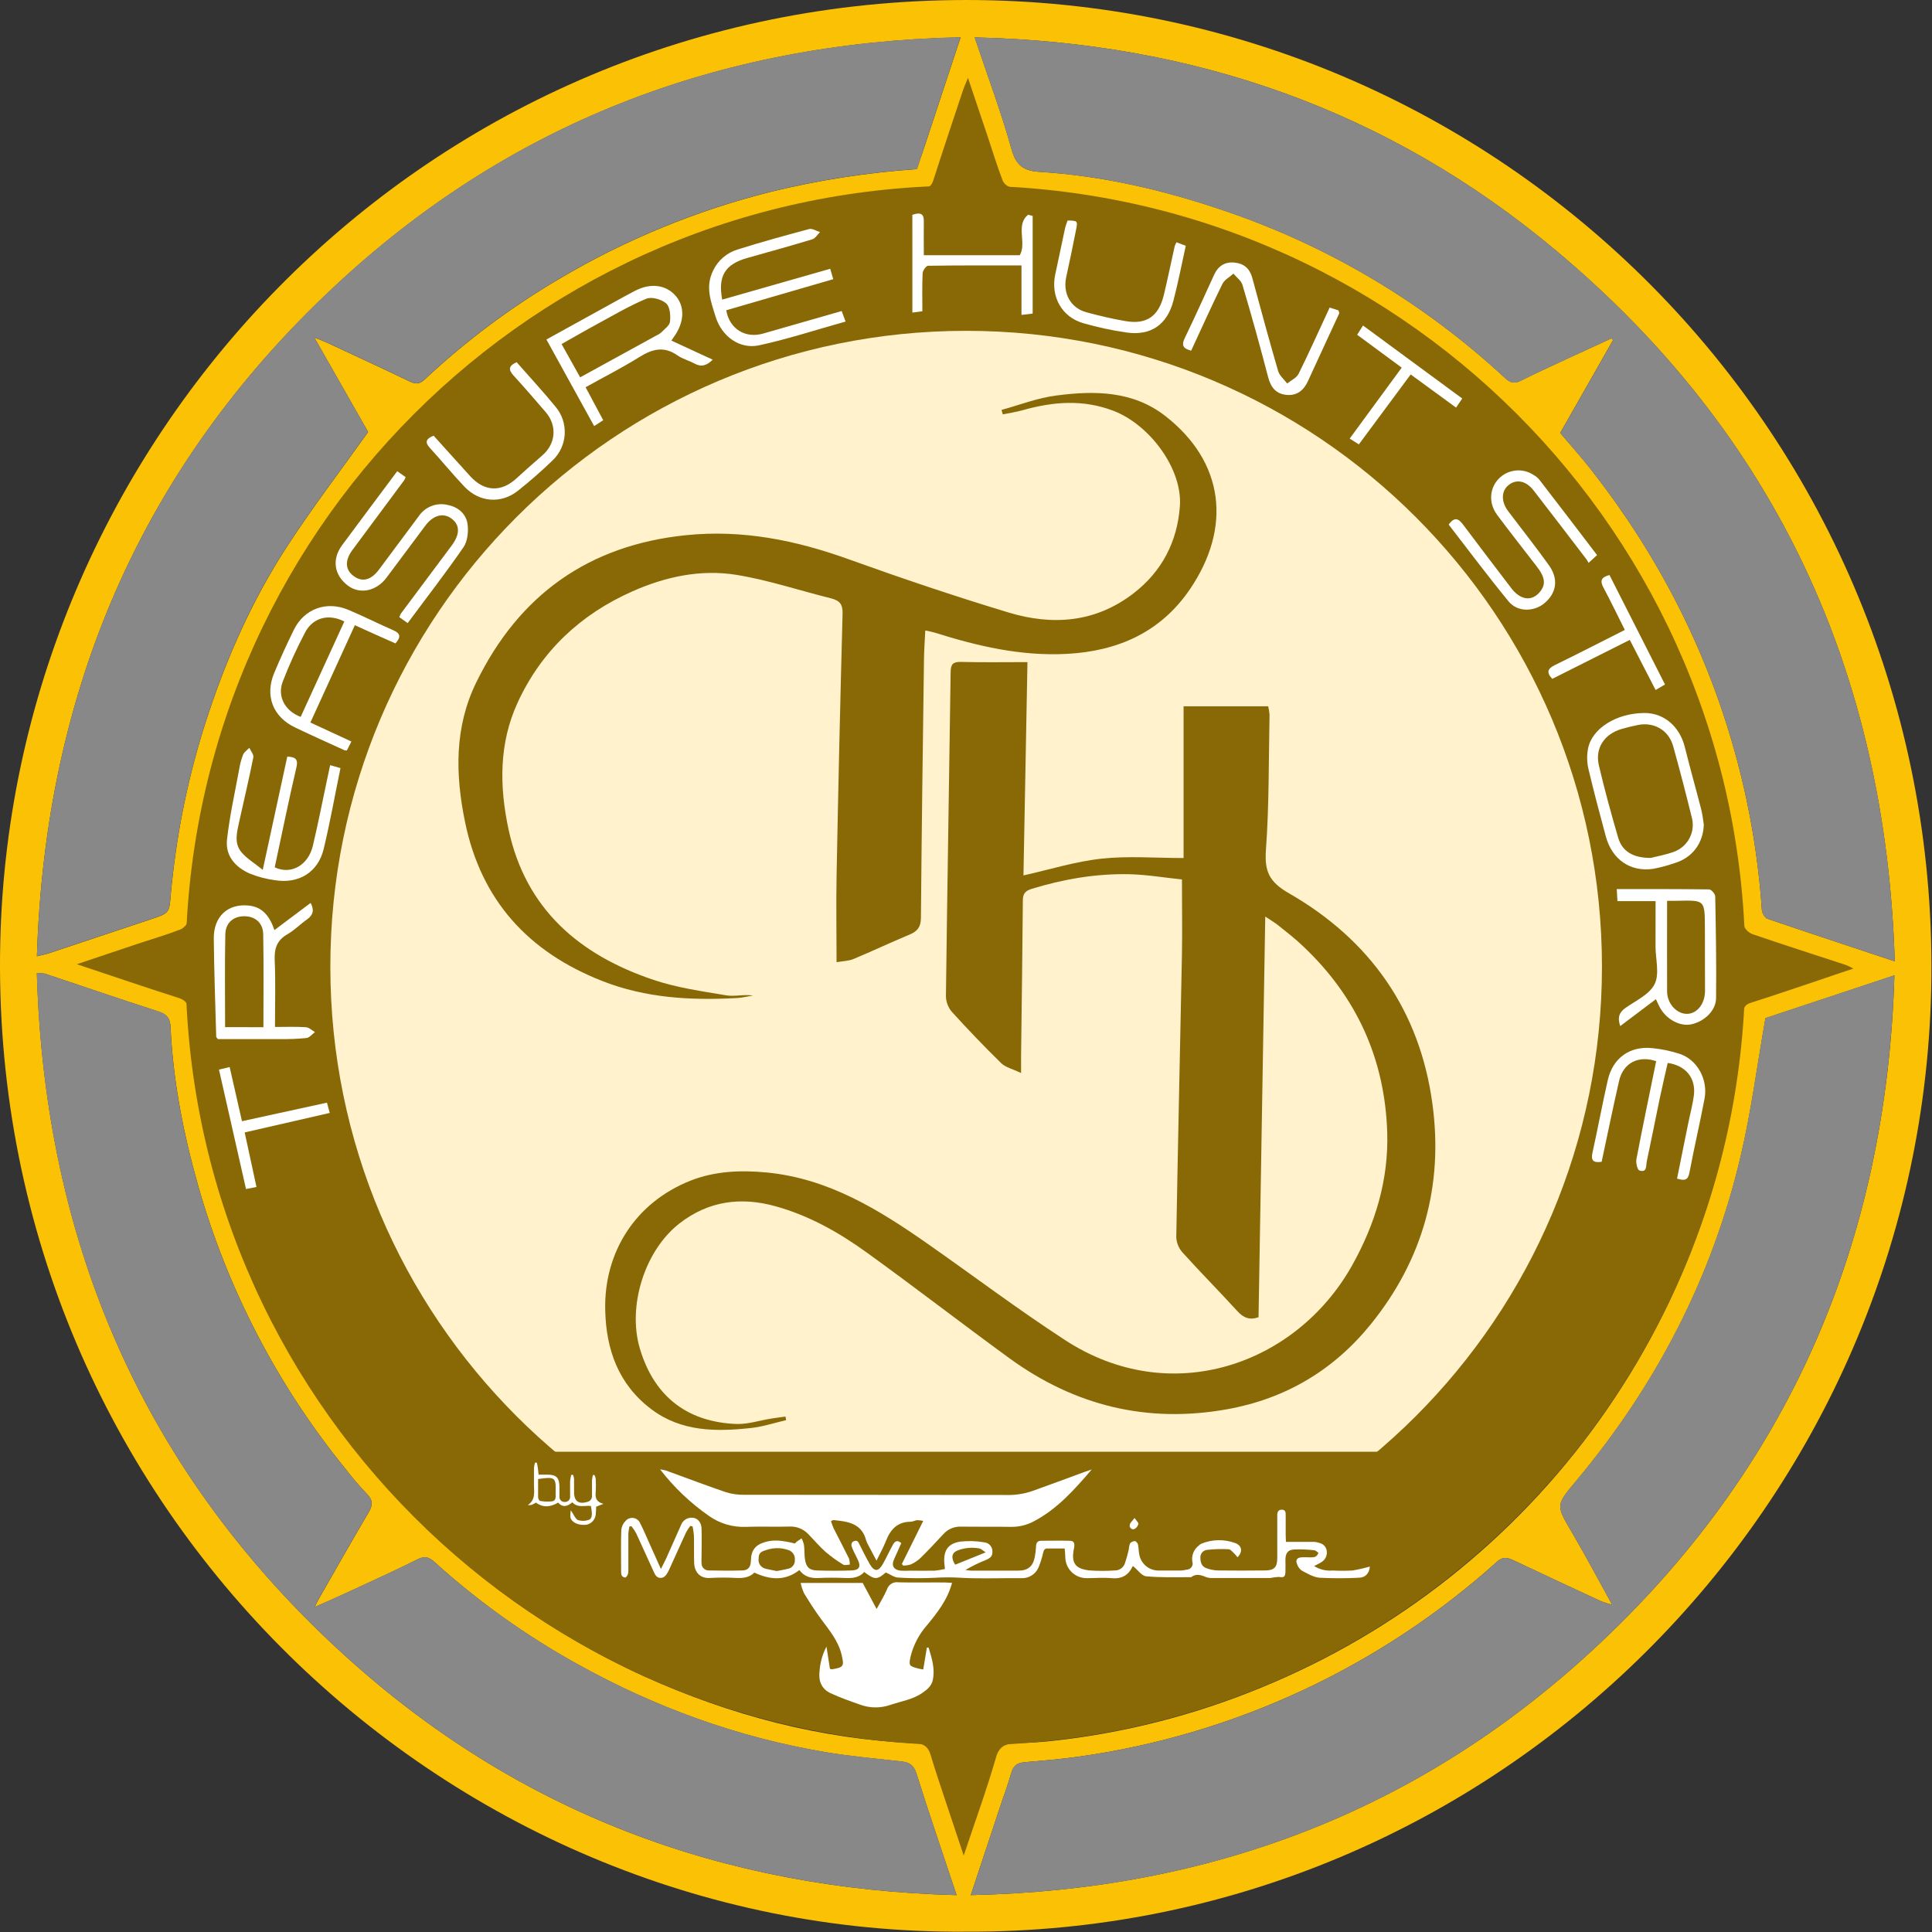 <svg width="262" height="262" viewBox="0 0 262 262" fill="none" xmlns="http://www.w3.org/2000/svg">
<rect x="0" y="0" width="262" height="262" fill="#333333" stroke="none"/>
<g clip-path="url(#clip0_107_8)">
<path d="M121.378 28.494L131.207 8.142L139.881 28.865L121.378 28.494Z" fill="#896906"/>
<path d="M233.505 122.147L253.871 131.948L233.16 140.651L233.505 122.147Z" fill="#896906"/>
<path d="M141.15 233.284L130.228 253.071L122.695 231.907L141.15 233.284Z" fill="#896906"/>
<path d="M27.743 140.523L7.716 130.047L28.706 122.042L27.743 140.523Z" fill="#896906"/>
<path d="M130.988 261.954C59.576 262.525 -1.73 203.177 0.037 127.711C1.666 58.51 58.171 0.035 131.022 0.001C203.56 -0.03 262.687 59.136 261.917 132.577C261.172 203.859 202.83 262.261 130.988 261.954ZM218.697 217.638C218.17 217.514 217.651 217.354 217.145 217.159C213.165 215.318 209.193 213.46 205.229 211.588C204.452 211.226 203.808 211.06 203.023 211.772C187.151 226.061 167.37 235.275 146.224 238.229C143.803 238.564 141.361 238.766 138.925 238.978C137.949 239.064 137.391 239.441 137.124 240.449C136.734 241.922 136.176 243.349 135.697 244.798C134.387 248.739 133.077 252.684 131.647 257C164.061 256.322 192.309 245.605 215.943 223.796C242.508 199.288 255.812 168.605 256.904 132.27L239.416 138.074C238.275 144.566 237.48 150.789 236.041 156.863C232.175 173.289 224.579 187.891 213.755 200.82C210.972 204.147 210.993 204.092 213.163 207.794C215.065 211.045 216.844 214.375 218.657 217.672L218.697 217.638ZM251.338 131.349C251.003 131.166 250.658 131.001 250.305 130.855C246.095 129.473 241.877 128.126 237.686 126.692C237.411 126.591 237.162 126.433 236.953 126.228C236.745 126.023 236.583 125.777 236.477 125.504C236.222 124.423 236.222 123.282 236.154 122.165C235.52 111.897 233.114 102.013 229.356 92.484C222.303 74.601 211.202 59.719 196.052 47.837C178.776 34.264 159.107 26.983 137.243 25.448C136.978 25.401 136.725 25.294 136.507 25.134C136.289 24.974 136.111 24.767 135.986 24.527C135.222 22.529 134.599 20.478 133.921 18.446C133.077 15.932 132.23 13.421 131.267 10.56C130.936 11.386 130.724 11.837 130.568 12.307C129.233 16.319 127.889 20.325 126.601 24.352C126.349 25.141 126.045 25.512 125.137 25.509C123.659 25.535 122.184 25.637 120.716 25.816C112.655 26.608 104.712 28.319 97.04 30.915C81.641 36.15 67.655 44.867 56.169 56.388C44.684 67.909 36.007 81.923 30.813 97.344C27.858 106.227 25.959 115.316 25.557 124.7C25.536 125.179 24.944 125.861 24.456 126.048C22.508 126.797 20.498 127.38 18.516 128.04C15.96 128.89 13.414 129.753 10.42 130.759C15.328 132.393 19.737 133.905 24.186 135.318C25.201 135.64 25.536 136.168 25.616 137.159C25.883 140.41 26.156 143.661 26.561 146.896C27.415 153.362 28.964 159.718 31.181 165.851C35.923 179.329 43.329 191.714 52.957 202.265C62.586 212.818 74.24 221.322 87.226 227.271C98.969 232.599 111.27 235.841 124.211 236.412C125.281 236.458 125.883 236.915 126.189 237.947C126.772 239.899 127.417 241.833 128.07 243.779C128.899 246.287 129.742 248.789 130.69 251.634C132.258 246.947 133.811 242.683 135.066 238.337C135.516 236.784 136.344 236.495 137.645 236.427C139.278 236.347 140.913 236.277 142.533 236.102C152.311 235.054 161.889 232.621 170.983 228.876C189.403 221.357 205.319 208.777 216.896 192.59C228.472 176.404 235.235 157.271 236.403 137.402C236.449 136.61 236.664 136.232 237.419 135.993C240.486 135.017 243.515 133.983 246.559 132.963C248.089 132.445 249.614 131.92 251.338 131.349ZM256.95 130.379C255.723 91.226 240.824 58.916 210.984 33.957C188.352 15.011 161.96 5.741 132.178 5.075C133.961 10.379 135.789 15.248 137.176 20.235C137.79 22.461 138.858 23.179 140.965 23.305C149.451 23.827 157.662 25.739 165.697 28.456C179.97 33.239 193.06 41.012 204.093 51.257C204.799 51.908 205.357 52.077 206.241 51.628C208.333 50.572 210.469 49.605 212.595 48.617C214.58 47.696 216.583 46.775 218.559 45.873L218.743 46.128L211.582 58.713C213.012 60.404 214.452 62 215.771 63.686C224.713 75.098 231.273 87.745 235.191 101.727C237.175 108.794 238.426 116.046 238.925 123.368C238.952 123.807 239.324 124.473 239.686 124.595C245.27 126.499 250.863 128.344 256.95 130.366V130.379ZM5.004 129.682C5.762 129.495 6.155 129.427 6.538 129.305C11.177 127.764 15.814 126.218 20.449 124.67C22.971 123.828 22.962 123.828 23.167 121.235C23.244 120.271 23.364 119.307 23.474 118.343C24.333 110.955 25.957 103.677 28.319 96.626C30.979 88.645 34.412 81.029 39.002 73.996C42.398 68.793 46.178 63.839 49.924 58.581L42.628 45.778C43.41 46.085 43.825 46.226 44.22 46.41C48.006 48.175 51.804 49.925 55.572 51.739C56.388 52.132 56.919 52.092 57.594 51.459C63.154 46.257 69.271 41.684 75.834 37.824C84.79 32.515 94.468 28.535 104.566 26.006C111.065 24.419 117.687 23.392 124.361 22.937C126.3 17.074 128.239 11.214 130.273 5.059C97.356 5.784 68.792 16.807 45.015 39.169C19.093 63.511 6.137 93.866 5.004 129.67V129.682ZM129.73 257.012C127.806 251.238 125.972 245.894 124.278 240.507C123.916 239.353 123.306 238.996 122.256 238.877C118.823 238.487 115.369 238.192 111.966 237.618C100.001 235.605 88.756 231.51 78.171 225.601C71.246 221.756 64.783 217.131 58.91 211.815C58.211 211.18 57.618 210.962 56.64 211.456C53.406 213.077 50.105 214.563 46.822 216.085C45.558 216.675 44.279 217.227 42.686 217.926C42.993 217.294 43.125 217.006 43.275 216.757C45.506 212.862 47.715 208.951 49.994 205.093C50.58 204.098 50.577 203.407 49.721 202.554C48.666 201.444 47.671 200.276 46.742 199.058C37.615 187.813 30.866 174.83 26.904 160.897C24.892 153.836 23.474 146.647 23.131 139.284C23.081 138.256 22.747 137.568 21.596 137.196C16.412 135.542 11.266 133.765 6.1 132.043C5.738 131.975 5.37 131.945 5.001 131.95C6.072 168.786 19.611 199.874 46.828 224.567C70.17 245.747 97.957 256.189 129.73 257V257.012Z" fill="#FBC105"/>
<path d="M130.925 236.687C189.336 236.687 236.687 189.336 236.687 130.926C236.687 72.515 189.336 25.164 130.925 25.164C72.515 25.164 25.164 72.515 25.164 130.926C25.164 189.336 72.515 236.687 130.925 236.687Z" fill="#896906"/>
<path d="M256.95 130.366C250.863 128.344 245.27 126.499 239.686 124.595C239.324 124.47 238.952 123.804 238.925 123.368C238.426 116.049 237.176 108.802 235.194 101.739C231.276 87.757 224.717 75.111 215.773 63.698C214.454 62.013 213.012 60.416 211.585 58.725L218.746 46.14L218.562 45.885C216.574 46.806 214.574 47.705 212.598 48.629C210.472 49.618 208.337 50.584 206.244 51.641C205.357 52.089 204.799 51.92 204.096 51.269C193.063 41.025 179.973 33.252 165.7 28.468C157.662 25.755 149.451 23.83 140.956 23.299C138.848 23.17 137.787 22.452 137.167 20.229C135.78 15.241 133.951 10.373 132.169 5.069C161.951 5.735 188.342 15.008 210.975 33.938C240.824 58.906 255.725 91.214 256.95 130.366Z" fill="#888888"/>
<path d="M5.004 129.67C6.137 93.866 19.093 63.511 45.006 39.15C68.783 16.788 97.347 5.765 130.264 5.041C128.229 11.18 126.291 17.055 124.352 22.918C117.678 23.374 111.055 24.401 104.557 25.988C94.459 28.516 84.78 32.497 75.824 37.806C69.262 41.666 63.145 46.239 57.585 51.441C56.91 52.073 56.379 52.113 55.563 51.72C51.798 49.906 48 48.157 44.211 46.392C43.815 46.207 43.401 46.069 42.619 45.759L49.914 58.562C46.169 63.821 42.389 68.775 38.992 73.978C34.39 81.01 30.969 88.635 28.309 96.607C25.948 103.659 24.324 110.937 23.465 118.325C23.351 119.289 23.232 120.252 23.158 121.216C22.953 123.81 22.962 123.81 20.44 124.651C15.805 126.198 11.168 127.743 6.529 129.286C6.155 129.415 5.762 129.482 5.004 129.67Z" fill="#888888"/>
<path d="M218.651 217.657C216.81 214.36 215.059 211.03 213.157 207.779C210.99 204.077 210.966 204.132 213.749 200.805C224.573 187.875 232.157 173.274 236.035 156.848C237.464 150.773 238.259 144.551 239.41 138.059L256.898 132.254C255.811 168.605 242.508 199.288 215.943 223.796C192.318 245.605 164.061 256.334 131.647 256.999C133.077 252.684 134.387 248.739 135.697 244.798C136.176 243.349 136.735 241.921 137.124 240.449C137.391 239.441 137.949 239.064 138.925 238.978C141.361 238.766 143.803 238.564 146.224 238.229C167.37 235.275 187.151 226.061 203.023 211.772C203.808 211.06 204.452 211.226 205.229 211.588C209.199 213.452 213.171 215.309 217.145 217.159C217.645 217.352 218.157 217.513 218.679 217.638L218.621 217.721L218.651 217.657Z" fill="#888888"/>
<path d="M129.73 256.999C97.958 256.189 70.17 245.746 46.816 224.557C19.599 199.865 6.06 168.77 4.989 131.941C5.358 131.935 5.725 131.966 6.088 132.034C11.254 133.755 16.399 135.533 21.584 137.187C22.747 137.558 23.082 138.246 23.118 139.274C23.462 146.641 24.88 153.821 26.892 160.888C30.854 174.821 37.603 187.803 46.73 199.049C47.659 200.267 48.654 201.435 49.709 202.545C50.565 203.398 50.568 204.08 49.982 205.084C47.703 208.951 45.494 212.862 43.263 216.748C43.113 217.009 42.99 217.285 42.674 217.917C44.267 217.206 45.546 216.653 46.81 216.076C50.093 214.541 53.394 213.067 56.628 211.447C57.606 210.952 58.199 211.17 58.898 211.806C64.775 217.121 71.242 221.744 78.171 225.585C88.757 231.494 100.001 235.589 111.966 237.603C115.369 238.177 118.823 238.471 122.256 238.861C123.306 238.981 123.916 239.337 124.278 240.491C125.972 245.882 127.807 251.225 129.73 256.999Z" fill="#888888"/>
<path d="M37.216 126.13L42.125 122.447C42.628 123.405 42.487 124.077 41.646 124.673C40.726 125.32 39.934 126.149 38.971 126.698C37.532 127.521 37.185 128.65 37.253 130.234C37.382 133.188 37.29 136.147 37.29 139.268C38.79 139.268 40.143 139.213 41.484 139.302C41.91 139.329 42.312 139.735 42.711 139.965C42.33 140.244 41.975 140.717 41.566 140.767C40.398 140.882 39.224 140.93 38.05 140.911C35.197 140.926 32.344 140.911 29.549 140.911C29.429 140.748 29.322 140.668 29.322 140.604C29.199 136.165 29.034 131.723 28.991 127.284C28.963 124.286 30.89 122.515 33.718 122.803C35.63 122.99 36.587 124.289 37.216 126.13ZM35.722 139.299C35.722 135.029 35.774 130.858 35.694 126.686C35.664 125.127 34.581 124.249 33.114 124.252C31.648 124.255 30.589 125.136 30.555 126.707C30.469 130.873 30.525 135.044 30.525 139.293L35.722 139.299Z" fill="white"/>
<path d="M224.515 122.205H219.345C219.318 121.725 219.293 121.314 219.25 120.571C223.514 120.571 227.644 120.553 231.77 120.615C232.078 120.615 232.596 121.228 232.602 121.554C232.694 126.158 232.771 130.762 232.718 135.367C232.697 137.049 231.151 138.507 229.386 138.903C227.908 139.238 226.089 138.314 225.171 136.754C224.969 136.407 224.821 136.033 224.558 135.502L219.722 139.145C219.342 138.05 219.526 137.328 220.425 136.69C221.839 135.693 223.705 134.848 224.389 133.448C225.073 132.049 224.511 130.072 224.508 128.35C224.511 126.351 224.515 124.368 224.515 122.205ZM226.076 122.165C226.076 126.404 226.058 130.428 226.076 134.443C226.076 136.073 227.343 137.467 228.718 137.491C230.092 137.516 231.212 136.174 231.218 134.397C231.218 131.483 231.213 128.569 231.203 125.655C231.178 122.084 231.169 122.084 227.681 122.15C227.187 122.171 226.684 122.165 226.076 122.165Z" fill="white"/>
<path d="M79.411 52.512L81.801 56.985L80.574 57.78C78.402 53.842 76.278 50.008 74.1 46.039L83.178 41.032C84.163 40.489 85.139 39.936 86.136 39.424C88.283 38.328 90.367 38.623 91.677 40.179C92.904 41.634 92.79 43.758 91.389 45.683C91.302 45.802 91.223 45.931 91.048 46.189L96.653 48.777C95.859 49.562 95.12 49.814 94.199 49.308C93.438 48.9 92.561 48.675 91.861 48.187C90.057 46.923 88.486 47.312 86.731 48.405C84.397 49.86 81.942 51.103 79.411 52.512ZM78.675 51.171L89.008 45.501C89.241 45.401 89.458 45.266 89.653 45.102C90.1 44.633 90.803 44.154 90.861 43.62C90.95 42.794 90.861 41.603 90.345 41.149C89.714 40.593 88.376 40.209 87.655 40.51C85.363 41.459 83.206 42.742 81.013 43.93C79.387 44.808 77.788 45.738 76.156 46.659L78.675 51.171Z" fill="white"/>
<path d="M97.936 40.633L112.586 36.449C112.739 36.965 112.859 37.37 113 37.858L98.485 42.073C98.924 44.624 101.083 45.925 103.495 45.234L114.138 42.18L114.672 43.605C110.708 44.716 106.885 45.968 102.976 46.821C100.273 47.414 97.859 45.594 97.037 42.926C96.407 40.891 95.625 38.914 96.687 36.732C97.011 36.035 97.48 35.416 98.061 34.915C98.644 34.413 99.325 34.042 100.062 33.825C103.259 32.815 106.504 31.925 109.732 31.062C110.159 30.951 110.711 31.326 111.205 31.473C110.858 31.808 110.567 32.324 110.159 32.45C107.241 33.337 104.299 34.153 101.363 34.976C98.35 35.823 97.331 37.398 97.936 40.633Z" fill="white"/>
<path d="M38.959 102.602C40.057 102.66 40.474 102.927 40.186 104.109C39.139 108.603 38.219 113.128 37.256 117.615C39.434 118.662 41.784 117.37 42.422 114.717C43.131 111.749 43.711 108.753 44.346 105.767C44.481 105.129 44.619 104.486 44.772 103.766L46.172 104.165C45.407 107.888 44.76 111.532 43.892 115.135C43.131 118.294 40.517 119.893 37.268 119.362C36.111 119.206 34.977 118.909 33.893 118.475C31.92 117.618 30.537 116.056 30.785 113.846C31.147 110.62 31.865 107.434 32.451 104.232C32.555 103.582 32.729 102.945 32.97 102.332C33.126 101.969 33.525 101.718 33.813 101.411C34.007 101.847 34.427 102.332 34.353 102.706C33.776 105.598 33.095 108.468 32.457 111.344C32.151 112.793 31.675 114.325 32.764 115.596C33.479 116.437 34.482 117.032 35.633 117.959C36.817 112.526 37.885 107.574 38.959 102.602Z" fill="white"/>
<path d="M217.2 157.551C216.083 157.719 215.718 157.392 215.955 156.323C216.679 153.047 217.29 149.745 218.032 146.475C218.716 143.465 221.042 141.81 224.103 142.142C225.368 142.268 226.614 142.532 227.822 142.927C230.178 143.728 231.644 146.402 231.154 148.996C230.522 152.345 229.736 155.663 229.108 159.012C228.921 160.012 228.494 160.172 227.426 159.831C227.927 157.361 228.426 154.893 228.921 152.428C229.184 151.132 229.534 149.853 229.709 148.545C229.998 146.206 228.623 144.499 226.159 144.146C225.797 145.748 225.413 147.36 225.073 148.983C224.481 151.82 223.928 154.666 223.321 157.498C223.201 158.054 223.388 159.082 222.321 158.727C222.039 158.634 221.824 157.692 221.916 157.192C222.766 152.756 223.692 148.333 224.595 143.906C222.198 143.087 220.127 144.146 219.566 146.574C218.738 150.196 217.998 153.827 217.2 157.551Z" fill="white"/>
<path d="M231.055 111.835C230.97 114.361 229.494 116.336 227.067 117.053C226.109 117.388 225.128 117.649 224.131 117.833C221.063 118.254 218.608 116.541 217.765 113.422C216.948 110.384 216.13 107.341 215.411 104.278C215.203 103.382 215.181 102.453 215.347 101.549C215.878 98.765 219.225 96.702 223.017 96.69C225.68 96.69 227.788 98.532 228.485 101.331C229.181 104.131 229.973 106.924 230.693 109.729C230.881 110.417 230.942 111.133 231.055 111.835ZM223.852 116.345C224.616 116.142 225.984 115.921 227.227 115.424C228.053 115.064 228.729 114.428 229.138 113.624C229.547 112.82 229.663 111.899 229.466 111.019C228.65 107.713 227.803 104.413 226.883 101.135C226.269 99.004 224.278 97.875 222.115 98.317C221.367 98.467 220.621 98.648 219.888 98.863C217.565 99.545 216.286 101.451 216.82 103.775C217.596 107.087 218.498 110.374 219.452 113.641C220.004 115.433 221.403 116.339 223.852 116.345Z" fill="white"/>
<path d="M196.457 71.142C197.255 70.021 197.804 70.341 198.408 71.142C200.578 74.039 202.775 76.916 204.971 79.795C206.153 81.33 207.631 81.575 208.702 80.409C209.665 79.365 209.592 78.365 208.435 76.864C206.634 74.521 204.799 72.201 203.032 69.831C201.848 68.241 201.976 66.24 203.244 64.92C203.854 64.291 204.665 63.898 205.536 63.809C206.407 63.72 207.281 63.94 208.005 64.432C208.273 64.58 208.512 64.773 208.714 65.003C211.322 68.379 213.93 71.796 216.58 75.279L215.43 76.329C215.307 76.124 215.246 75.985 215.157 75.869C212.77 72.75 210.392 69.628 207.987 66.525C206.953 65.187 205.64 64.926 204.578 65.782C203.572 66.593 203.548 68.032 204.523 69.322C206.364 71.759 208.266 74.159 210.045 76.646C211.383 78.512 211.098 80.406 209.45 81.793C208.04 82.987 205.794 83.021 204.597 81.575C201.789 78.162 199.148 74.614 196.457 71.142Z" fill="white"/>
<path d="M53.869 63.901L55.007 64.702C54.954 64.851 54.887 64.995 54.808 65.132C52.474 68.285 50.135 71.436 47.791 74.586C46.76 75.973 46.803 77.226 47.899 78.076C49.089 78.997 50.295 78.711 51.405 77.229C53.207 74.816 55.005 72.401 56.799 69.985C57.22 69.366 57.82 68.89 58.518 68.621C59.217 68.351 59.98 68.301 60.708 68.477C62.122 68.751 63.205 69.668 63.405 71.071C63.546 72.081 63.405 73.392 62.865 74.193C60.468 77.671 57.876 81.013 55.283 84.497L54.151 83.69C54.212 83.518 54.288 83.352 54.378 83.193C56.667 80.124 58.958 77.054 61.251 73.984C62.432 72.4 62.386 71.114 61.137 70.261C60.017 69.496 58.683 69.914 57.634 71.347C55.899 73.68 54.16 76.009 52.418 78.334C51.04 80.176 48.801 80.627 47.202 79.433C45.306 78.021 44.972 75.857 46.392 73.935C48.837 70.632 51.31 67.332 53.869 63.901Z" fill="white"/>
<path d="M48.123 84.783L42.091 97.982L47.653 100.558L47.04 101.767C46.929 101.773 46.819 101.764 46.711 101.739C44.487 100.726 42.26 99.726 40.051 98.67C37.016 97.236 35.89 94.372 37.182 91.269C38.007 89.292 38.903 87.343 39.845 85.418C41.238 82.57 44.245 81.453 47.224 82.696C49.295 83.561 51.301 84.581 53.36 85.48C54.409 85.941 54.308 86.49 53.627 87.254C52.706 86.852 51.838 86.465 50.958 86.069C50.077 85.673 49.19 85.274 48.123 84.783ZM46.693 84.283C44.582 83.196 42.453 83.73 41.373 85.766C40.236 87.921 39.226 90.143 38.348 92.417C37.569 94.415 38.621 96.408 40.775 97.218C42.748 92.909 44.721 88.596 46.693 84.283Z" fill="white"/>
<path d="M161.537 47.549C160.393 47.273 160.212 46.788 160.66 45.858C162.037 43.012 163.335 40.13 164.648 37.263C165.203 36.053 166.13 35.47 167.458 35.614C168.71 35.749 169.48 36.434 169.818 37.671C170.962 41.892 172.103 46.112 173.327 50.309C173.511 50.941 174.135 51.447 174.555 52.009C175.086 51.573 175.831 51.245 176.11 50.683C177.558 47.767 178.871 44.789 180.317 41.707L181.519 42.097C181.568 42.321 181.639 42.441 181.608 42.512C180.2 45.581 178.764 48.614 177.374 51.678C176.804 52.933 175.901 53.66 174.527 53.556C173.076 53.446 172.339 52.565 171.971 51.14C170.883 46.958 169.725 42.792 168.496 38.644C168.327 38.064 167.691 37.619 167.268 37.109C166.755 37.573 166.041 37.941 165.765 38.515C164.316 41.465 162.96 44.479 161.537 47.549Z" fill="white"/>
<path d="M123.726 29.131C124.846 28.75 125.3 28.996 125.281 30.009C125.254 31.43 125.281 32.855 125.281 34.613H138.29C139.275 32.947 137.676 30.516 139.426 29.122L140.039 29.279V42.524L138.523 42.705V35.995C134.194 35.995 130.025 35.976 125.858 36.041C125.595 36.041 125.135 36.688 125.119 37.051C125.039 38.727 125.082 40.412 125.082 42.211L123.729 42.389L123.726 29.131Z" fill="white"/>
<path d="M159.542 32.858L160.803 33.331C160.242 35.851 159.769 38.343 159.125 40.793C158.269 44.05 156.041 45.563 152.753 45.09C150.79 44.805 148.848 44.386 146.942 43.838C143.972 42.997 142.447 40.212 143.112 37.17C143.57 35.086 143.993 32.99 144.444 30.902C144.537 30.561 144.651 30.226 144.785 29.899C146.147 29.939 146.169 29.942 145.923 31.169C145.497 33.318 145.058 35.467 144.588 37.588C144.113 39.774 145.177 41.757 147.301 42.34C149.065 42.822 150.854 43.242 152.654 43.549C155.523 44.037 157.149 42.877 157.849 39.927C158.364 37.754 158.815 35.565 159.303 33.386C159.367 33.203 159.447 33.026 159.542 32.858Z" fill="white"/>
<path d="M70.059 49.117C71.836 51.14 73.64 53.083 75.318 55.134C76.211 56.181 76.663 57.534 76.58 58.908C76.496 60.282 75.883 61.57 74.87 62.501C73.404 63.913 71.86 65.263 70.268 66.528C67.97 68.37 65.003 68.134 62.969 65.985C61.355 64.281 59.87 62.461 58.287 60.73C57.585 59.962 57.769 59.502 58.8 59.081C60.429 60.886 62.089 62.737 63.764 64.576C65.678 66.682 67.961 66.78 70.026 64.883C71.188 63.815 72.379 62.774 73.569 61.736C75.379 60.156 75.576 57.715 73.999 55.883C72.569 54.222 71.136 52.558 69.657 50.941C68.986 50.198 68.875 49.655 70.059 49.117Z" fill="white"/>
<path d="M191.303 50.778L184.274 60.263L183.031 59.477L190.088 49.857L184.047 45.4C184.311 44.98 184.535 44.62 184.839 44.142L198.295 54.044L197.454 55.272L191.303 50.778Z" fill="white"/>
<path d="M29.696 145.048L31.144 144.704L32.813 152.047L44.34 149.533L44.714 150.926L33.181 153.57C33.721 156.068 34.243 158.481 34.78 160.964L33.362 161.244C32.141 155.848 30.935 150.518 29.696 145.048Z" fill="white"/>
<path d="M225.791 92.825L224.518 93.571C223.355 91.318 222.223 89.117 221.017 86.775L210.505 92.058C209.656 91.162 209.892 90.664 210.88 90.18C213.988 88.666 217.059 87.079 220.345 85.425C219.354 83.451 218.437 81.539 217.436 79.669C216.946 78.748 217.154 78.269 218.262 77.978L225.791 92.825Z" fill="white"/>
<path d="M218.651 217.657V217.72C218.651 217.72 218.706 217.638 218.709 217.638L218.651 217.657Z" fill="white"/>
<path d="M131.021 217.309C178.64 217.309 217.243 178.706 217.243 131.086C217.243 83.467 178.64 44.864 131.021 44.864C83.401 44.864 44.798 83.467 44.798 131.086C44.798 178.706 83.401 217.309 131.021 217.309Z" fill="#FFF2CD"/>
<path d="M171.582 124.295C172.419 124.855 172.943 125.153 173.4 125.53C174.534 126.434 175.688 127.338 176.733 128.341C183.991 135.19 187.803 143.637 188.122 153.544C188.328 159.99 186.494 166.013 183.348 171.624C175.791 185.075 158.803 191.095 144.436 181.73C138.072 177.593 132.012 173.018 125.805 168.673C119.181 164.045 112.374 159.824 104.023 159.007C100.456 158.658 96.925 158.805 93.607 160.122C86.225 163.06 81.886 169.746 82.074 177.675C82.198 183.017 83.85 187.712 88.299 191.084C92.386 194.181 97.11 194.169 101.883 193.648C103.477 193.473 105.035 192.949 106.61 192.587L106.52 192.102C105.871 192.192 105.223 192.273 104.574 192.376C102.995 192.629 101.405 193.165 99.838 193.105C93.689 192.864 88.823 189.817 86.768 182.86C85.062 177.098 87.441 169.547 92.171 165.889C96.087 162.858 100.466 162.273 105.166 163.581C109.745 164.849 113.82 167.161 117.617 169.909C124.105 174.592 130.43 179.491 136.896 184.198C145.745 190.638 155.6 193.06 166.446 191.104C174.352 189.676 180.861 185.798 185.882 179.596C192.974 170.837 195.767 160.737 194.246 149.654C192.531 137.034 185.815 127.468 174.8 121.139C172.124 119.6 171.467 118.184 171.673 115.273C172.118 109.171 172.039 103.033 172.163 96.91C172.132 96.53 172.071 96.153 171.979 95.783H160.506V116.358C156.627 116.358 152.975 116.056 149.4 116.442C145.824 116.828 142.381 117.916 138.793 118.717C138.972 109.216 139.151 99.604 139.335 89.79C136.263 89.79 133.294 89.841 130.33 89.763C129.251 89.736 128.93 90.064 128.918 91.109C128.712 105.772 128.459 120.431 128.278 135.103C128.294 135.877 128.576 136.622 129.078 137.212C131.241 139.599 133.474 141.921 135.775 144.179C136.36 144.748 137.29 144.953 138.469 145.514C138.469 144.339 138.469 143.748 138.469 143.16C138.554 136.131 138.654 129.101 138.711 122.068C138.711 121.218 139.039 120.824 139.839 120.561C144.187 119.221 148.627 118.452 153.172 118.554C155.545 118.615 157.912 119.018 160.285 119.265C160.285 122.881 160.339 126.145 160.285 129.405C160.036 142.202 159.736 155 159.515 167.8C159.557 168.567 159.862 169.296 160.379 169.867C162.803 172.555 165.361 175.131 167.803 177.807C168.606 178.687 169.425 179.063 170.672 178.633C170.97 160.652 171.273 142.654 171.582 124.295ZM135.823 55.593L135.987 56.195C136.896 56.008 137.832 55.873 138.715 55.62C142.815 54.466 146.854 54.131 150.976 55.704C155.915 57.587 160.37 63.59 160.006 68.64C159.66 73.443 157.582 77.499 153.688 80.485C148.536 84.441 142.73 84.86 136.781 83.065C129.481 80.862 122.235 78.412 115.063 75.832C107.889 73.253 100.678 71.798 93.05 72.575C79.783 73.925 70.362 80.711 64.583 92.547C61.616 98.613 61.734 105.025 63.068 111.486C65.252 122.101 71.643 129.098 81.674 133.036C87.586 135.359 93.719 135.685 99.95 135.344C100.678 135.302 101.392 135.122 102.114 135.006C100.871 134.814 99.635 135.172 98.492 134.979C95.183 134.422 91.807 133.949 88.647 132.889C78.574 129.514 71.283 123.282 68.965 112.48C67.716 106.655 67.649 100.815 70.201 95.271C73.416 88.29 78.732 83.311 85.74 80.205C90.219 78.21 95.01 77.173 99.862 77.957C104.202 78.659 108.42 80.087 112.705 81.142C113.865 81.443 114.296 81.946 114.262 83.209C113.943 95.099 113.672 106.991 113.447 118.883C113.375 122.68 113.447 126.476 113.447 130.484C114.317 130.33 115.087 130.327 115.741 130.053C118.296 128.99 120.796 127.802 123.35 126.738C124.417 126.295 124.866 125.717 124.887 124.505C124.984 112.808 125.144 101.111 125.302 89.413C125.317 88.133 125.414 86.855 125.478 85.496C126.032 85.623 126.387 85.677 126.714 85.779C132.545 87.617 138.43 88.998 144.639 88.675C151.609 88.314 157.4 85.722 161.348 79.936C167.082 71.518 166.027 62.641 158.015 56.403C153.639 52.998 148.448 52.956 143.287 53.631C140.739 53.944 138.297 54.909 135.817 55.587L135.823 55.593Z" fill="#896906"/>
<path fill-rule="evenodd" clip-rule="evenodd" d="M187.987 196.87H74.011C81.712 206.872 109.051 218.959 131.384 219.792C147.162 220.381 183.09 208.247 187.987 196.87Z" fill="#896906"/>
<path d="M148.048 199.28C145.711 202 143.37 204.659 140.147 206.334C139.207 206.828 138.157 207.076 137.095 207.057C134.843 207.022 132.585 207.057 130.333 207.027C129.872 207.007 129.414 207.092 128.992 207.275C128.569 207.459 128.194 207.736 127.894 208.085C126.876 209.183 125.844 210.289 124.777 211.326C124.401 211.674 123.969 211.956 123.499 212.159C123.168 212.256 122.825 212.308 122.48 212.313L122.304 212.093L125.2 206.251C124.931 206.186 124.653 206.152 124.376 206.149C124.072 206.18 123.78 206.365 123.494 206.365C121.7 206.365 120.747 207.415 120.143 208.971C119.813 209.822 119.358 210.62 118.864 211.638C118.45 210.862 118.119 210.245 117.798 209.628C117.657 209.392 117.544 209.143 117.458 208.883C116.845 206.546 114.936 206.326 113.01 206.136C112.952 206.136 112.886 206.189 112.692 206.282C112.792 206.61 112.909 206.932 113.044 207.247C113.737 208.622 114.46 209.976 115.134 211.356C115.212 211.624 115.246 211.902 115.236 212.181C114.945 212.181 114.583 212.309 114.354 212.181C113.515 211.673 112.717 211.1 111.969 210.465C111.127 209.72 110.404 208.847 109.61 208.045C109.283 207.696 108.883 207.424 108.439 207.246C107.995 207.069 107.517 206.991 107.04 207.018C105.095 207.079 103.142 206.982 101.198 207.057C99.411 207.139 97.646 206.627 96.18 205.603C93.647 203.843 91.398 201.704 89.514 199.262C89.783 199.298 90.05 199.351 90.312 199.421C93.006 200.395 95.682 201.418 98.394 202.344C99.205 202.599 100.052 202.722 100.902 202.71C112.807 202.732 124.671 202.71 136.558 202.736C137.718 202.761 138.873 202.583 139.971 202.208C142.351 201.361 144.715 200.475 147.086 199.606C147.426 199.487 147.734 199.386 148.048 199.28Z" fill="white"/>
<path d="M129.107 214.654C128.494 216.947 127.136 218.657 125.751 220.35C124.654 221.578 123.874 223.055 123.481 224.654C123.23 225.871 123.269 225.933 124.504 226.263C124.698 226.316 124.897 226.342 125.201 226.4C125.373 225.386 125.536 224.407 125.695 223.428H125.924C126.365 224.869 126.832 226.307 126.488 227.864C126.312 228.653 125.721 229.129 125.095 229.566C123.772 230.483 122.194 230.711 120.712 231.21C119.387 231.668 117.944 231.652 116.63 231.166C115.281 230.689 113.923 230.218 112.635 229.614C111.348 229.01 110.968 227.881 111.149 226.528C111.237 225.4 111.553 224.302 112.08 223.3C112.233 224.297 112.388 225.299 112.547 226.307C112.645 226.345 112.75 226.367 112.856 226.373C114.412 226.1 114.5 225.963 114.134 224.424C113.693 222.537 112.477 221.087 111.357 219.575C110.527 218.455 109.778 217.273 109.051 216.087C108.84 215.634 108.682 215.157 108.579 214.667H116.991L118.878 218.195C119.416 217.203 119.919 216.404 120.28 215.55C120.38 215.228 120.592 214.953 120.878 214.774C121.163 214.596 121.504 214.527 121.837 214.58C123.953 214.641 126.069 214.58 128.19 214.601C128.49 214.614 128.794 214.641 129.107 214.654Z" fill="white"/>
<path d="M93.606 206.929C93.393 207.208 93.203 207.502 93.037 207.811C92.292 209.421 91.574 211.048 90.833 212.661C90.749 212.846 90.666 213.036 90.564 213.213C90.335 213.596 90.102 213.984 89.568 213.98C89.034 213.975 88.832 213.538 88.651 213.146C87.853 211.409 87.076 209.659 86.27 207.926C86.083 207.587 85.868 207.263 85.626 206.96L85.357 207.013C85.287 207.314 85.239 207.619 85.212 207.926C85.212 209.495 85.212 211.07 85.212 212.639C85.212 213.102 85.264 213.609 84.819 213.931C84.263 213.887 84.229 213.49 84.229 213.12C84.229 211.242 84.188 209.359 84.251 207.485C84.299 207.016 84.507 206.579 84.841 206.246C84.971 206.096 85.136 205.982 85.323 205.913C85.509 205.845 85.709 205.824 85.905 205.855C86.101 205.884 86.286 205.964 86.444 206.085C86.6 206.205 86.724 206.364 86.803 206.546C87.293 207.485 87.685 208.469 88.126 209.43C88.602 210.479 89.07 211.532 89.625 212.771C89.933 212.159 90.158 211.744 90.352 211.317C91.027 209.822 91.675 208.327 92.35 206.824C92.437 206.582 92.584 206.367 92.777 206.198C92.969 206.028 93.202 205.91 93.452 205.854C94.365 205.656 95.101 206.246 95.136 207.287C95.18 208.583 95.136 209.884 95.136 211.18C95.121 211.453 95.121 211.727 95.136 212C95.135 212.129 95.16 212.257 95.209 212.377C95.259 212.496 95.332 212.605 95.424 212.695C95.516 212.786 95.626 212.857 95.746 212.904C95.866 212.951 95.995 212.973 96.124 212.97C97.628 212.996 99.131 213.014 100.635 212.97C101.463 212.97 101.811 212.498 101.83 211.648C101.855 210.25 102.425 209.5 103.76 209.116C104.849 208.799 105.943 208.852 107.808 209.315C107.864 209.236 107.929 209.163 108.002 209.099C108.231 208.931 108.469 208.777 108.703 208.618C108.847 208.898 108.957 209.194 109.029 209.5C109.109 210.144 109.069 210.823 109.161 211.435C109.311 212.494 109.726 212.93 110.753 212.97C112.322 213.023 113.897 213.023 115.466 212.97C116.533 212.935 116.789 212.459 116.321 211.501C116.079 210.977 115.793 210.47 115.572 209.932C115.422 209.575 115.36 209.152 115.841 208.984C116.321 208.817 116.423 209.187 116.586 209.505C117.027 210.386 117.468 211.268 117.971 212.15C118.588 213.173 119.13 213.146 119.734 212.079C120.206 211.251 120.594 210.373 121.057 209.536C121.299 209.094 121.621 208.728 122.221 209.262C121.899 209.985 121.595 210.704 121.264 211.404C120.845 212.287 121.158 212.891 122.146 213.001C122.554 213.023 122.963 213.023 123.372 213.001C124.5 213.001 125.629 213.023 126.757 213.001C127.224 212.956 127.687 212.88 128.142 212.771C128.107 212.423 128.076 212.19 128.058 211.956C127.935 210.263 128.566 209.311 130.228 209.059C131.307 208.94 132.398 208.972 133.468 209.156C133.781 209.184 134.072 209.332 134.28 209.568C134.487 209.804 134.596 210.112 134.583 210.426C134.619 211.114 134.143 211.365 133.618 211.585C132.686 211.952 131.785 212.395 130.924 212.908C131.171 212.935 131.414 212.988 131.66 212.992C133.816 212.992 135.968 212.992 138.12 212.992C139.385 212.992 140.082 212.415 140.324 211.167C140.423 210.664 140.481 210.154 140.5 209.641C140.527 209.174 140.756 208.944 141.201 208.944C142.462 208.944 143.728 208.914 144.993 208.944C145.606 208.944 145.752 209.191 145.672 209.826C145.672 209.892 145.646 209.959 145.633 210.025C145.249 211.956 145.796 212.767 147.793 212.97C148.919 213.047 150.049 213.047 151.175 212.97C151.469 212.976 151.759 212.89 152.003 212.724C152.247 212.558 152.434 212.321 152.537 212.044C152.745 211.437 152.92 210.818 153.062 210.192C153.082 209.892 153.141 209.595 153.238 209.311C153.317 209.212 153.418 209.131 153.533 209.077C153.647 209.021 153.772 208.993 153.899 208.993C154.049 208.993 154.274 209.266 154.318 209.434C154.42 209.875 154.398 210.316 154.49 210.756C154.591 211.388 154.918 211.961 155.409 212.371C155.9 212.78 156.523 212.998 157.162 212.983C158.154 212.983 159.142 212.983 160.134 212.983C160.406 212.968 160.677 212.927 160.941 212.86C161.07 212.855 161.195 212.821 161.308 212.76C161.421 212.698 161.519 212.611 161.591 212.505C161.665 212.399 161.712 212.278 161.731 212.15C161.748 212.022 161.736 211.893 161.694 211.771C161.628 211.361 161.676 210.941 161.831 210.556C161.987 210.172 162.244 209.837 162.576 209.588C162.672 209.489 162.784 209.408 162.907 209.346C164.373 208.741 166.012 208.708 167.501 209.253C168.449 209.606 168.555 210.453 167.814 211.184C167.703 211.027 167.579 210.88 167.444 210.743C167.183 210.506 166.91 210.113 166.624 210.095C165.645 210.041 164.665 210.069 163.692 210.179C163.43 210.205 163.188 210.332 163.019 210.534C162.85 210.737 162.767 210.996 162.788 211.259C162.788 211.868 162.96 212.449 163.608 212.666C164.086 212.845 164.588 212.948 165.098 212.97C167.25 213.001 169.401 212.992 171.553 212.97C172.8 212.97 173.202 212.529 173.211 211.308C173.211 209.597 173.211 207.891 173.211 206.18C173.211 205.907 173.211 205.634 173.211 205.364C173.233 204.954 173.44 204.712 173.855 204.73C174.269 204.747 174.353 205.016 174.353 205.369C174.353 206.289 174.353 207.21 174.353 208.133C174.353 208.469 174.379 208.803 174.392 209.094C175.715 209.094 176.967 209.094 178.215 209.094C178.453 209.106 178.689 209.155 178.911 209.24C179.182 209.293 179.428 209.433 179.612 209.639C179.795 209.845 179.906 210.107 179.926 210.382C179.959 210.673 179.906 210.968 179.773 211.23C179.641 211.492 179.435 211.708 179.181 211.854C178.908 212.026 178.611 212.163 178.211 212.374C178.962 212.847 179.849 213.059 180.732 212.979C181.614 213.024 182.497 213.024 183.378 212.979C184.185 212.849 184.983 212.669 185.767 212.441C185.688 213.376 185.159 213.936 184.277 213.958C182.503 214.048 180.726 214.048 178.951 213.958C178.118 213.891 177.298 213.389 176.526 212.983C176.226 212.764 176.004 212.455 175.891 212.101C175.667 211.563 175.891 211.242 176.46 211.193C176.901 211.158 177.342 211.193 177.783 211.193C178.224 211.193 178.611 211.145 178.788 210.572C178.608 210.457 178.427 210.245 178.228 210.232C177.317 210.124 176.398 210.089 175.481 210.126C174.626 210.188 174.339 210.625 174.317 211.501C174.317 212.084 174.344 212.666 174.317 213.243C174.26 213.891 174.084 213.94 173.387 213.847C173 213.876 172.614 213.927 172.232 213.997C169.565 213.997 166.902 213.997 164.234 213.997C163.964 213.99 163.699 213.933 163.45 213.83C162.797 213.561 162.161 213.389 161.531 213.883C159.499 213.883 157.453 213.949 155.434 213.763C154.825 213.706 154.283 212.882 153.67 212.393C153.706 212.393 153.609 212.393 153.587 212.423C153.013 213.663 152.074 214.147 150.699 214.015C149.613 213.913 148.494 214.015 147.423 214.015C147.038 214.025 146.656 213.958 146.298 213.818C145.94 213.678 145.614 213.468 145.338 213.201C145.063 212.933 144.843 212.612 144.693 212.259C144.543 211.905 144.465 211.525 144.464 211.14C144.464 210.805 144.42 210.47 144.385 209.989C143.547 209.989 142.776 209.989 142.004 209.989C141.563 209.989 141.519 210.373 141.426 210.708C141.284 211.338 141.087 211.954 140.84 212.551C140.646 213.011 140.313 213.4 139.888 213.662C139.463 213.924 138.966 214.048 138.468 214.015C135.734 213.988 132.992 214.116 130.267 213.962C129.116 213.889 127.961 213.889 126.81 213.962C125.139 214.05 123.463 214.041 121.793 213.936C121.242 213.905 120.717 213.494 120.126 213.243C118.958 214.253 118.605 214.258 117.203 213.182C116.529 213.922 115.656 214.037 114.695 213.997C113.464 213.944 112.23 213.936 111.004 213.997C109.937 214.05 109.051 213.803 108.408 212.917C106.441 214.438 104.413 214.24 102.297 213.261C101.631 213.931 100.785 214.024 99.863 213.988C98.669 213.924 97.472 213.924 96.278 213.988C94.999 214.077 94.179 213.261 94.135 211.934C94.096 210.704 94.135 209.474 94.104 208.244C94.068 207.826 94.008 207.411 93.924 207L93.606 206.929ZM105.29 213.058C105.819 212.952 106.318 212.882 106.807 212.754C107.098 212.714 107.362 212.565 107.544 212.335C107.728 212.106 107.815 211.816 107.79 211.524C107.818 211.236 107.744 210.947 107.584 210.706C107.423 210.465 107.185 210.287 106.908 210.201C105.937 209.862 104.881 209.862 103.91 210.201C103.099 210.434 102.887 210.668 102.878 211.365C102.831 211.672 102.904 211.985 103.081 212.24C103.258 212.496 103.526 212.674 103.831 212.736C104.298 212.86 104.801 212.93 105.29 213.041V213.058ZM133.671 210.518C133.23 210.236 133.049 210.025 132.833 209.989C131.823 209.797 130.779 209.895 129.822 210.272C129.055 210.589 128.94 211.277 129.531 212.19L133.671 210.518Z" fill="white"/>
<path d="M73.042 199.976H74.18C75.472 199.976 75.855 200.365 75.869 201.691C75.869 202.102 75.869 202.512 75.869 202.922C75.856 203.025 75.868 203.13 75.902 203.228C75.936 203.326 75.993 203.416 76.067 203.488C76.141 203.562 76.231 203.617 76.329 203.65C76.428 203.684 76.533 203.694 76.636 203.68C76.731 203.681 76.825 203.663 76.912 203.625C76.999 203.586 77.077 203.53 77.141 203.46C77.205 203.389 77.253 203.306 77.283 203.216C77.311 203.125 77.321 203.03 77.311 202.935C77.311 202.252 77.311 201.568 77.311 200.89C77.339 200.592 77.39 200.297 77.464 200.007H77.712C77.778 200.175 77.823 200.35 77.848 200.528C77.848 201.14 77.848 201.758 77.848 202.371C77.848 203.597 78.505 204.042 79.7 203.658C79.883 203.608 80.042 203.494 80.149 203.338C80.255 203.181 80.302 202.991 80.282 202.803C80.282 202.119 80.282 201.436 80.282 200.753C80.305 200.508 80.344 200.265 80.401 200.025H80.608C80.692 200.178 80.751 200.343 80.785 200.515C80.824 201.128 80.824 201.744 80.785 202.358C80.723 203.058 80.785 203.653 81.834 203.94L80.846 204.324C80.846 204.642 80.82 205.007 80.789 205.373C80.757 205.712 80.617 206.032 80.388 206.284C80.159 206.536 79.854 206.707 79.519 206.771C78.501 206.89 77.57 206.502 77.364 205.818C77.333 205.483 77.348 205.145 77.407 204.814C77.822 205.409 78.007 205.946 78.368 206.136C78.825 206.28 79.314 206.28 79.771 206.136C80.296 206.017 80.374 205.448 80.132 204.227C79.285 204.125 78.368 204.531 77.61 203.728C76.971 204.271 76.332 204.495 75.683 203.769C74.691 204.355 73.704 204.509 72.672 203.769C72.515 203.87 72.352 203.962 72.183 204.042C71.989 204.107 71.782 204.127 71.579 204.099C72.712 203.345 72.39 202.234 72.412 201.22C72.412 200.506 72.412 199.787 72.412 199.073C72.436 198.828 72.482 198.586 72.549 198.35H72.8C72.919 198.826 72.972 199.298 73.042 199.976ZM72.972 200.568C72.972 201.427 72.972 202.238 72.972 203.045C72.972 203.217 73.122 203.522 73.228 203.535C73.781 203.644 74.348 203.663 74.907 203.592C75.45 203.482 75.348 202.917 75.348 202.477C75.41 200.316 75.313 200.25 72.972 200.568Z" fill="white"/>
<path d="M153.858 205.854C154.119 206.242 154.419 206.498 154.375 206.665C154.338 206.816 154.27 206.959 154.173 207.081C154.076 207.203 153.954 207.301 153.814 207.371C153.73 207.393 153.642 207.394 153.558 207.371C153.474 207.349 153.397 207.304 153.336 207.242C153.275 207.18 153.231 207.103 153.21 207.019C153.189 206.935 153.19 206.846 153.215 206.762C153.263 206.489 153.558 206.259 153.858 205.854Z" fill="white"/>
</g>
<defs>
<clipPath id="clip0_107_8">
<rect width="262" height="262" fill="white"/>
</clipPath>
</defs>
</svg>
